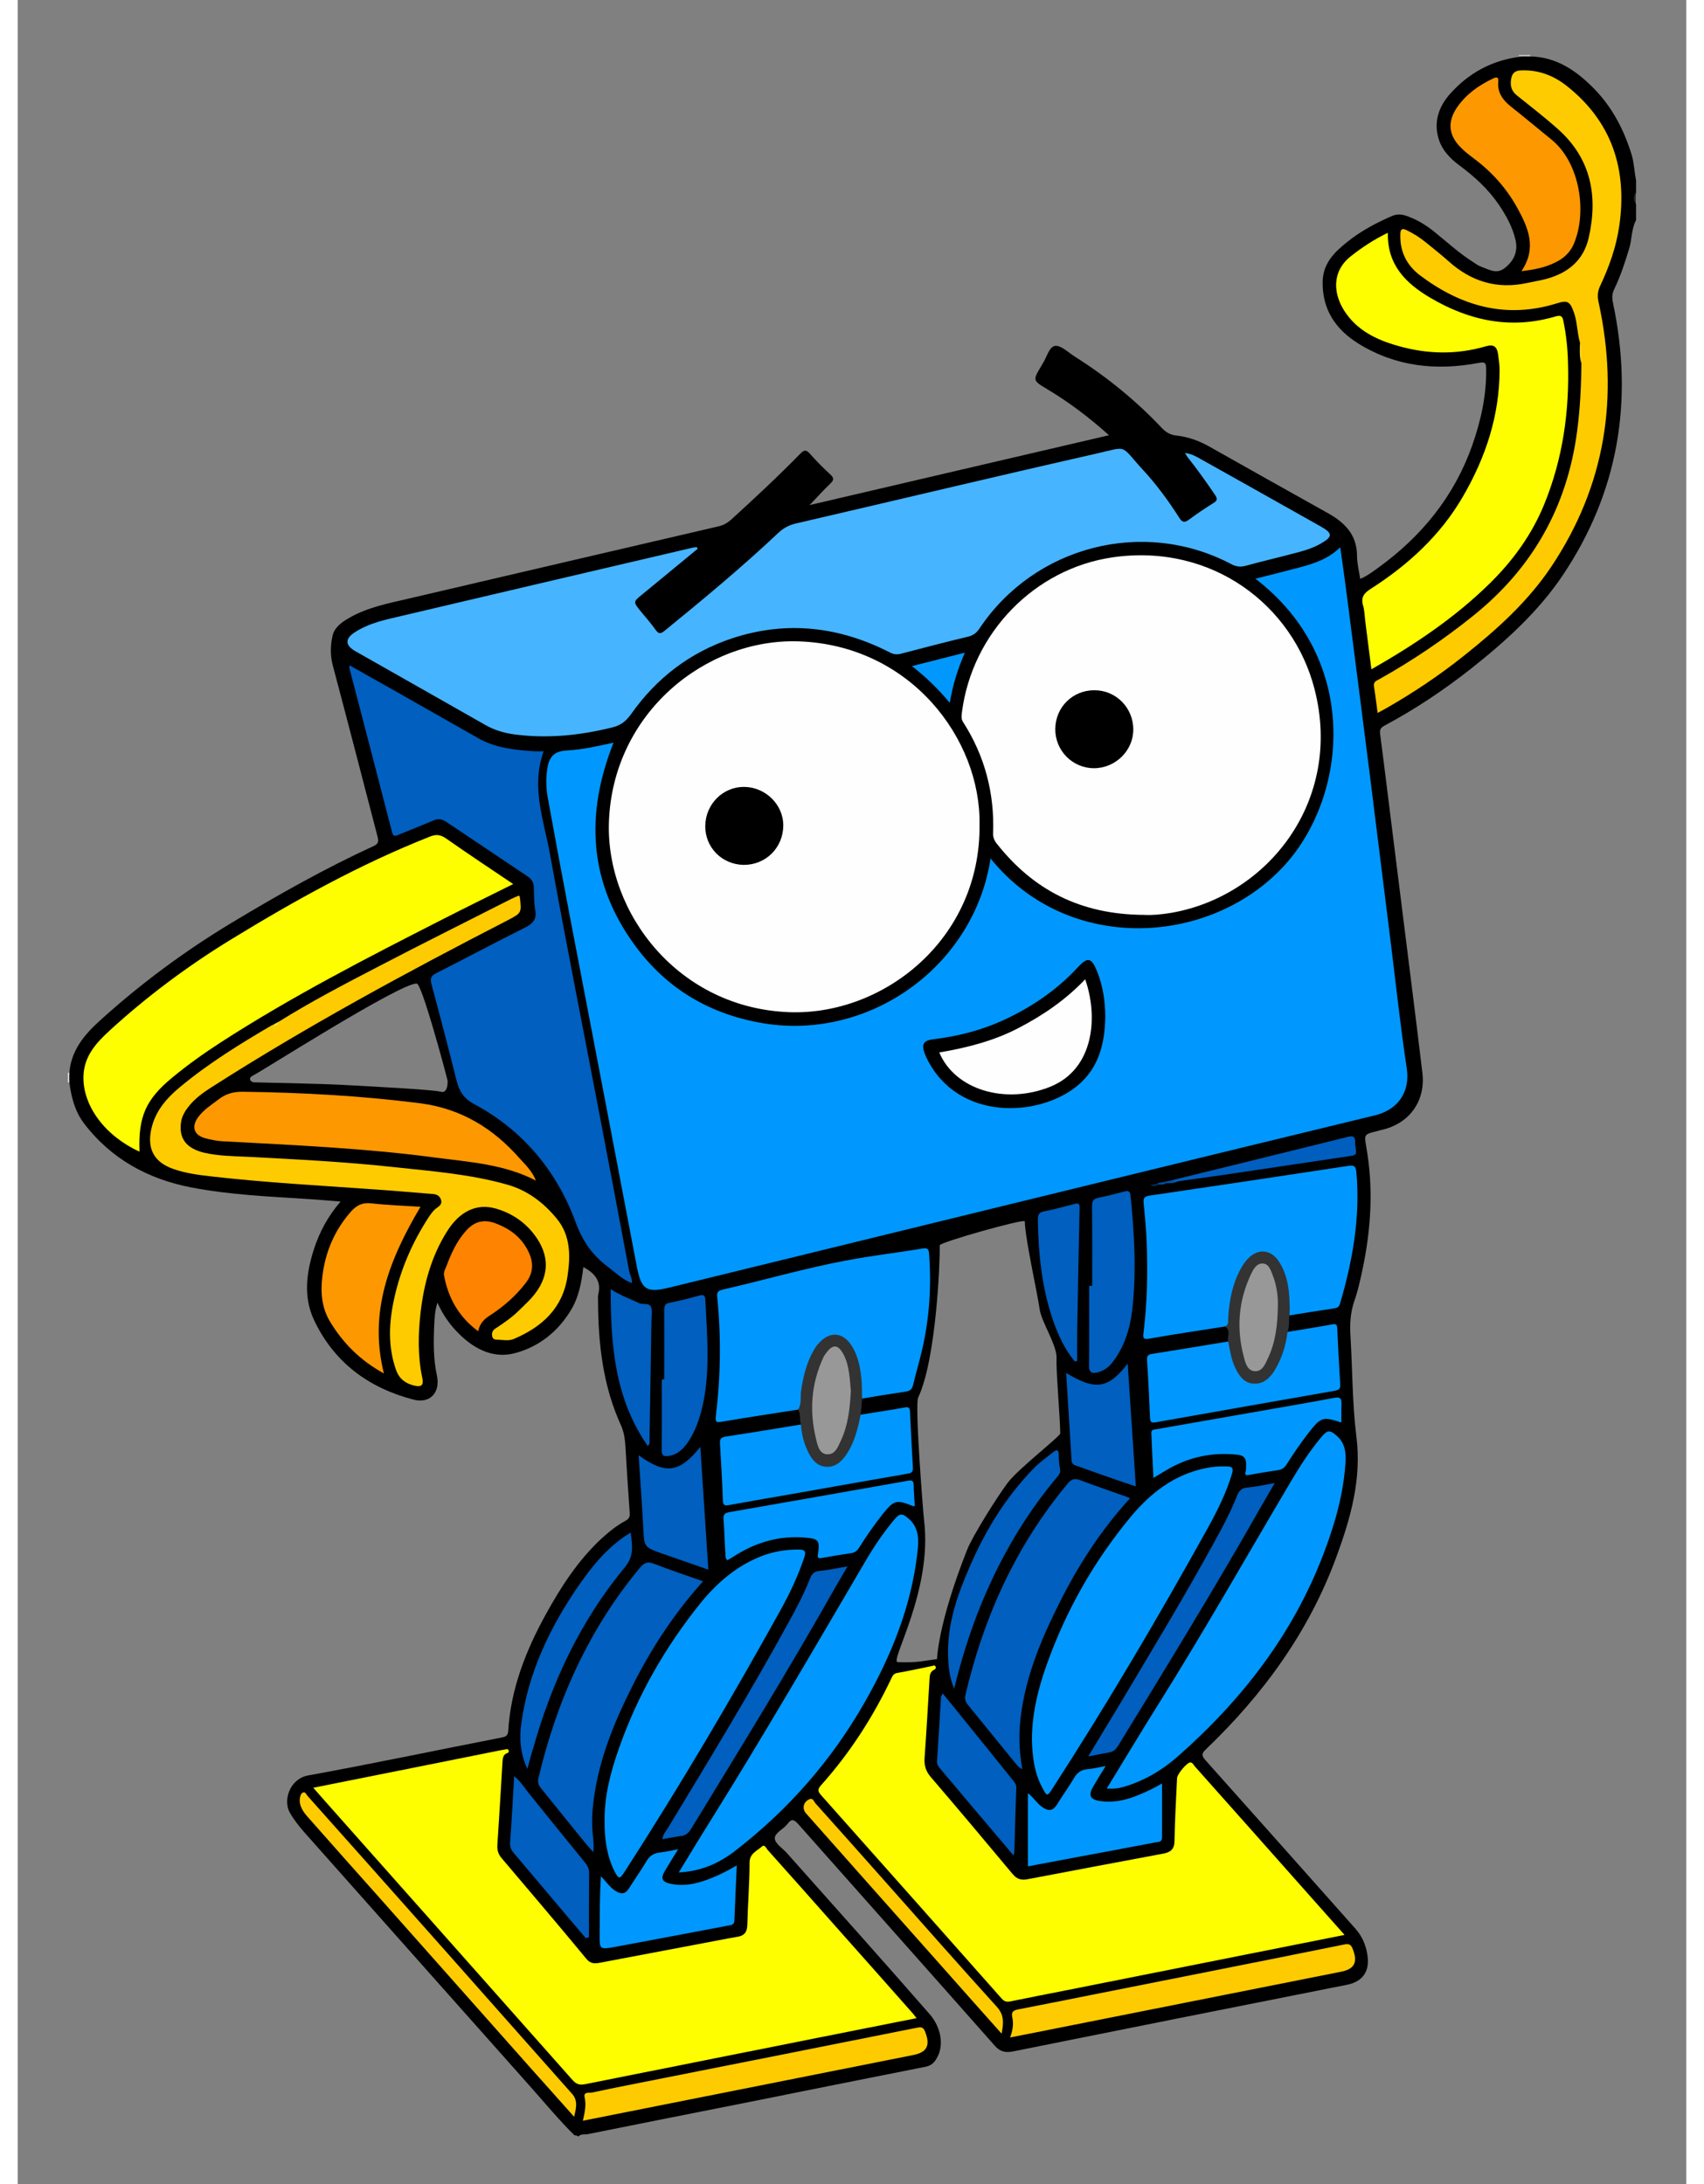 <?xml version="1.0" encoding="utf-8"?>
<!-- Generator: Adobe Illustrator 25.2.3, SVG Export Plug-In . SVG Version: 6.00 Build 0)  -->
<svg version="1.1" id="Layer_1" xmlns="http://www.w3.org/2000/svg" xmlns:xlink="http://www.w3.org/1999/xlink" x="0px" y="0px"
	 viewBox="0 0 1044 1367" 
	 width="143.871"
   height="184.456"
	 style="enable-background:new 0 0 1044 1367;" xml:space="preserve">
<rect x="0" y="0" width="1044" height="1367" fill="#808080" stroke="none"/>
<style type="text/css">
	.st0{fill:#282828;}
	.st1{fill:#CBCBCB;}
	.st2{fill:#EEEEEE;}
	.st3{fill:#0098FE;}
	.st4{fill:#FEFEFE;}
	.st5{fill:#46B4FE;}
	.st6{fill:#FEFE00;}
	.st7{fill:#005FBF;}
	.st8{fill:#FECB00;}
	.st9{fill:#FE9800;}
	.st10{fill:#FE8300;}
	.st11{fill:#333333;}
	.st12{fill:#005EBF;}
	.st13{fill:#0098FD;}
	.st14{fill:#FCD324;}
	.st15{fill:#0052A5;}
	.st16{fill:#002B56;}
	.st17{fill:#F6E222;}
	.st18{fill:#0051A3;}
	.st19{fill:#989898;}
</style>
<g>
	<path d="M1012.6,112.8c-1.1-5.3-1.2-10.8-2.8-16.1c-4.7-15.2-11.8-29-22.8-40.5c-11.2-11.6-24-20.7-41.1-20.9
		c-2.1,0.1-4.3-0.3-6.4,0.3c-17.4,2.3-31.9,10.3-43.4,23.3c-6.5,7.4-9.9,16.2-7.5,26.3c1.9,8.1,7.3,13.8,13.7,18.5
		c9.3,6.9,17.7,14.6,24.3,24.2c4.7,6.9,8.7,14.1,10.6,22.4c1.6,7.4-1.1,13-6.8,17.5c-5.1,4-9.8,0.9-14.5-0.8c-2-0.7-3.8-2-5.6-3.2
		c-8.6-5.5-16.1-12.4-24-18.8c-5-4-10.3-7.3-16.3-9.5c-3.3-1.3-6.5-1.9-10.1-0.3c-10,4.3-19.5,9.4-28,16.2
		c-8,6.4-15.2,13.4-15.4,24.9c-0.3,17.5,8.2,29.9,22.3,38.7c23.4,14.5,48.9,17.2,75.5,12.1c3.9-0.7,4.4,0.1,4.5,3.6
		c0.3,16.7-3.3,32.7-8.8,48.3c-11.3,31.8-31.6,56.7-58.7,76.3c-3.5,2.5-7.1,5.3-11.3,7c-0.8-5.1-2-9.8-2-14.6
		c-0.1-13.3-7.9-20.8-18.5-26.7c-24.7-13.8-49.3-27.6-73.9-41.5c-6.4-3.6-13.2-6.1-20.6-6.9c-3.7-0.4-6.4-1.9-9-4.6
		c-16.3-17.3-34.6-32.2-54.7-44.9c-4-2.5-8.6-7.2-12.3-6.6c-3.8,0.6-5.2,7.5-7.9,11.4c-0.2,0.3-0.3,0.6-0.5,0.9
		c-5.6,9.3-5.6,9.3,3.6,14.8c13.7,8.2,26.4,17.8,38.6,28.8c-62.5,14.6-124.5,29-187.3,43.7c4.8-5,8.6-9.3,12.8-13.3
		c2.2-2.1,2.8-3.4,0.2-5.8c-4.6-4.2-8.9-8.6-13-13.2c-2.3-2.6-3.6-2.1-5.8,0.1c-14,14.3-28.6,27.9-43.4,41.4c-2.2,1.9-4.5,3.3-7.3,4
		c-64.6,15-129.2,30.1-193.8,45.2c-12.9,3-26.1,5.5-37.8,12.2c-4.7,2.7-9.3,5.9-10.5,11.5c-1.3,6-1.4,12,0.2,18.2
		c9.5,35.7,18.7,71.4,28,107.1c0.6,2.5,1,4.4-2.2,5.9c-30.7,14.1-60.1,30.7-89,48.1c-29.7,17.9-57.5,38.5-83.2,61.9
		c-9.4,8.6-17.4,18.4-18.4,32.1c-0.5,2-0.5,4,0,6c1.2,9.1,3.4,18,9.1,25.5c17,22.4,40.2,35,67.3,40.2c24.4,4.7,49.2,5.7,74,7.3
		c6.2,0.4,12.4,1,19.3,1.5c-7.9,9.2-13.1,18.9-16.6,29.6c-4.8,14.8-6.8,30-0.1,44.4c12.5,26.6,34.2,42.7,62.4,50
		c10.3,2.6,16.8-4.4,14.6-15c-2.3-10.5-2.2-21.1-1.7-31.8c0.2-4.5,0.4-8.9,2-13.9c3.6,8,8.2,14.4,14,20c9.8,9.5,21.6,15.2,34.9,11.5
		c14.9-4.1,26.8-13.6,34.9-27.3c4.8-8.1,6.4-17.2,7.5-26.5c7,3.8,11.3,8.6,9.4,16.8c-0.4,1.4-0.2,3-0.2,4.5
		c0.1,26.9,3.1,53.2,14.4,77.9c1.8,4.1,2.4,8.3,2.7,12.6c0.8,14,1.7,27.9,2.7,41.9c0.2,2.5-0.3,3.8-2.6,5.1c-5.6,3-10.5,7-15.2,11.3
		c-14.6,13.6-25.2,30.1-34.7,47.3c-12.5,22.7-21.9,46.6-23.5,72.9c-0.2,2.8-1.3,3.6-3.8,4.1c-40.5,7.9-80.8,16.4-121.4,23.8
		c-11.5,2.1-15.9,15.6-11.4,23.4c2.6,4.5,5.8,8.5,9.2,12.4c47,52.9,94,105.9,141.1,158.8c9.1,10.2,17.9,20.9,27.7,30.6
		c0.7,0,1.3,0,2.5,0.8c1.6-1.9,3.9-1.1,5.9-1.5c32.6-6.6,65.3-13,97.9-19.5c37.8-7.6,75.7-15.2,113.5-22.7c2.9-0.6,4.7-1.9,6.3-4.3
		c5.7-8.4,3.4-20.3-3.8-28.6c-29.6-33.9-59.6-67.4-89.5-101c-2.7-2.9-7.3-5.9-7.4-9c-0.1-3.5,5.4-5.7,7.9-9c2.6-3.5,4.1-2.9,6.9,0.2
		c40.9,46.2,81.9,92.2,122.7,138.4c3.4,3.9,6.7,4.7,11.7,3.7c69.6-14,139.2-27.9,208.9-41.7c9.1-1.8,13.9-7.7,12.9-17.1
		c-0.7-6.7-3.1-12.8-7.7-18c-31.2-35.1-62.4-70.3-93.7-105.3c-2.6-2.9-2.7-4.3,0.2-7c35.8-34.3,64.4-73.5,81.6-120.4
		c8.9-24.2,15.9-48.7,12.5-75.4c-2.6-20.8-2.4-41.9-3.7-62.9c-0.5-7.6,0-14.8,2.5-22.1c2.2-6.1,3.5-12.5,4.9-18.8
		c5.5-25.7,7.1-51.4,2.5-77.4c-1.4-7.9-1.3-7.9,6.9-9.9c1.3-0.4,2.6-0.7,3.9-1c16.7-4.3,26.4-18.3,24.3-35.5
		c-2-16.9-4.1-33.7-6.2-50.6c-3.9-30.9-7.7-61.8-11.6-92.7c-2.9-22.8-5.6-45.6-8.6-68.4c-0.4-2.7,0-4.1,2.6-5.5
		c19.1-10.2,37.1-22.2,54.1-35.6c21.5-17,41.9-35.4,57.3-58.2c35.1-52.2,44.6-109.5,31.7-170.7c-0.7-3.1-0.7-5.7,0.7-8.6
		c3.9-8.1,6.7-16.6,9.3-25.2c1.9-6,1.4-12.5,4.4-18.1v-10c-0.8-2.3-0.8-4.7,0-7V112.8z M264.8,683.3c-4.9-1.4-47.5-3.5-55.8-4
		c-19-1.2-60.7-1.8-61.4-1.9c-2.6-0.5-3.2-3-0.5-4.2c4.6-2.1,92.7-58.4,102.6-57.6c3.1,0.2,17.2,52.4,19.2,60.5
		C269.1,676.8,269.2,684.6,264.8,683.3z M639.4,819.3c1.1,8.1,11,22.7,10.6,30.9c-0.4,7.8,2.3,38.3,2.3,46.9
		c0,1.9-26.3,22.1-33,31.1c-7.1,9.5-22,33.5-25.2,41.6c-18.5,46.7-18.9,68.6-18.9,68.6c-7.8,0.9-11.9,2.4-24.6,1.9
		c-5.3-0.2,21.9-44.5,16.5-88.7c-0.6-5.2-5.9-72.2-3.7-76.9c11.3-23.9,13.7-84.9,13.5-95.3c0-1.9,53.2-16.9,53.2-15
		C630.5,776.2,637.9,808.7,639.4,819.3z"/>
	<path class="st0" d="M1012.4,127.4c-1.7-2.3-1.5-4.7,0-7C1012.4,122.7,1012.4,125.1,1012.4,127.4z"/>
	<path class="st1" d="M946.4,34.4c0,0.3,0,0.6,0,0.8c-2.4,0-4.7,0-7.1,0c0-0.3,0-0.5,0-0.8C941.7,34.4,944.1,34.4,946.4,34.4z"/>
	<path class="st2" d="M32.2,671.4c0,2,0,4,0,6h-0.4h-0.4c0-2,0-4,0-6C31.7,671.4,32,671.4,32.2,671.4z"/>
	<path class="st3" d="M608.7,537.3c48.6,60.3,138.2,54.8,184.2,4c39.5-43.7,47.3-128.7-18.5-179.1c9.6-2.4,18.7-4.7,27.8-7.1
		c9-2.4,17.9-5.3,25.3-12.6c1.4,9.9,2.7,19.1,3.9,28.3c4.9,38.3,9.9,76.6,14.7,114.9c4.5,35.8,8.9,71.7,13.4,107.5
		c3.1,25.1,5.8,50.3,9.6,75.3c2.4,15.5-6.1,26.2-19.7,29.5c-147.2,35.7-294.3,71.8-441.5,107.8c-14.7,3.6-17.7,1.4-20.6-13.4
		c-13.8-72.6-27.7-145.1-41.6-217.6c-4.7-24.8-9.4-49.7-13.9-74.6c-1.2-6.4-1.5-12.9-0.4-19.4c1.2-7.5,4.6-10.7,12.2-11.1
		c9.7-0.5,19.1-2.7,29.2-4.9c-17.9,45-15.5,87.7,13.6,127.2c20,27.2,47.1,43,80.4,48.5C533.7,651.3,598.5,604.3,608.7,537.3z"/>
	<path class="st4" d="M601.8,516.1c0.8,71.7-60,119.4-118.8,117.4c-69.5-2.4-115-61.9-113.1-118.9c2.3-68.1,60.3-115.1,118.7-113.2
		C558.6,403.8,602.7,462.5,601.8,516.1z"/>
	<path class="st5" d="M425.4,343.5c-11.5,9.5-23.1,19-34.6,28.5c-5.8,4.7-5.8,4.7-1,10.6c3.2,3.9,6.5,7.6,9.4,11.7
		c1.8,2.5,3,2.5,5.4,0.6c24.3-19.8,48.4-39.8,71.2-61.3c3.3-3.1,6.8-5,11.2-6c62.2-14.4,124.3-29.3,186.6-43.4
		c21.8-4.9,15.6-6.3,30.3,9.7c8.6,9.3,16.1,19.5,22.9,30.2c1.9,3,3.3,3.1,6.1,1.1c4.9-3.7,10.1-7.1,15.3-10.4c2.5-1.5,2.5-2.7,1-5
		c-5.5-8.1-11.2-16.1-17.3-23.8c-0.5-0.6-0.8-1.3-1.5-2.5c3.9,0.5,6.8,2.1,9.6,3.7c25.1,14.1,50.2,28.1,75.3,42.3
		c7.6,4.3,7.6,6.4-0.1,10.8c-5.4,3.1-11.4,4.7-17.3,6.2c-9.8,2.6-19.7,4.9-29.5,7.6c-3.5,1-6.3,0.5-9.4-1.2
		c-54.8-28.7-122.7-11.2-157.2,40.4c-1.8,2.7-3.8,4.3-6.9,5.1c-14.1,3.4-28.1,7-42.1,10.7c-2.6,0.7-4.8,0.5-7.2-0.8
		c-31.7-16.2-64.6-20-98.6-8.8c-26.2,8.7-47.3,24.8-63.2,47.4c-3.1,4.3-6.3,7-11.5,8.3c-20.4,5.1-40.9,7.2-61.9,4.4
		c-6.3-0.9-12.3-2.7-17.9-5.9c-27-15.4-54.1-30.7-81.2-46.1c-6.5-3.7-6.7-7.8-0.4-11.9c7.1-4.6,15.1-6.9,23.2-8.8
		c62.8-14.8,125.6-29.5,188.5-44.2c0.8-0.2,1.6-0.1,2.4-0.2C425.1,342.8,425.1,343.1,425.4,343.5z"/>
	<path class="st4" d="M705.1,572.6c-40-0.1-69.7-15.6-92.6-44.7c-1.5-1.9-2.3-3.9-2.2-6.4c0.9-25.1-5.2-48.4-18.8-69.6
		c-1.4-2.1-0.9-4.2-0.7-6.2c6.4-49.5,45.3-89.8,94.4-96.9c62.4-8.9,112.8,30.3,126.2,82.4c18,69.8-29,129.5-89.5,140.1
		C715.5,572.4,709,572.9,705.1,572.6z"/>
	<path class="st6" d="M184.9,1118.9c39.6-7.9,78.2-15.6,116.9-23.4c1.1-0.2,2.3-0.4,3.4-0.6c0.8-0.2,1.7-0.4,2,0.8
		c0.2,0.8-0.2,1.3-0.9,1.5c-2.8,1-2.8,3.3-3,5.7c-1,17.3-2.1,34.6-3.2,51.9c-0.2,3.2,0.6,5.8,2.7,8.2c17.8,21,35.6,41.9,53.1,63.1
		c2.6,3.1,5.3,2.9,8.5,2.3c25.3-4.8,50.7-9.6,76-14.4c3.3-0.6,6.5-1.3,9.8-1.8c4.3-0.6,6.2-2.9,6.3-7.4c0.3-13,1.4-26,1.4-39
		c0-5.8,4.6-7.3,7.7-10.1c1.8-1.6,2.8,1.2,3.7,2.2c13.9,15.5,27.7,31.1,41.5,46.7c16.5,18.6,33,37.1,49.4,55.7
		c0.6,0.7,1.2,1.5,2.2,2.8c-15,3-29.4,5.8-43.8,8.7c-54.5,10.9-109,21.7-163.4,32.6c-3.5,0.7-5.6,0.2-8.1-2.6
		c-51.6-58.3-103.3-116.4-154.9-174.6C190,1124.7,187.7,1122.1,184.9,1118.9z"/>
	<path class="st6" d="M830.2,1211c-58.3,11.6-115.6,23-172.8,34.4c-12.1,2.4-24.2,4.7-36.2,7.2c-2.5,0.5-3.9,0.1-5.6-1.8
		c-37.5-42.4-75.1-84.7-112.8-127.1c-1.8-2.1-2.8-3.4-0.4-6.1c18.1-20.2,32.7-42.8,44.3-67.3c0.7-1.5,1.4-2.8,3.4-3.2
		c7.4-1.3,14.7-2.9,22-4.4c0.8-0.2,1.7-0.7,2.2,0.4c0.4,0.9-0.1,1.6-1,2c-2.5,1.2-2.7,3.6-2.8,5.9c-1,16.5-1.9,32.9-3.1,49.4
		c-0.3,4.6,0.8,8.2,3.9,11.8c17.2,20.1,34.3,40.4,51.2,60.7c2.6,3.1,5.2,4,9.1,3.3c28.4-5.4,56.9-10.8,85.3-16.1
		c4.6-0.9,6.8-2.8,6.9-7.9c0.2-13.2,1-26.3,1.6-39.4c0.1-2.4,6-9.5,8.1-9.7c1.6-0.2,2.1,1.4,2.9,2.3c24.4,27.4,48.7,54.8,73,82.2
		C816.2,1195.2,822.9,1202.8,830.2,1211z"/>
	<path class="st7" d="M207.6,416.4c9.3,5.3,18.4,10.4,27.5,15.5c17.7,10,35.3,20.1,53,30.1c10.9,6.2,23,7.4,35.2,8.2
		c1.8,0.1,3.6,0,5.8,0c-8.2,22.4,0.2,43.5,4,64.8c10,55.1,20.9,110.1,31.4,165.1c6.1,31.8,12.1,63.7,18.1,95.6
		c0.5,2.4,2,4.6,1.6,7.3c-5.9-2.1-10.1-6.5-14.9-10.1c-9.6-7.2-15.7-15.7-20.1-27.6c-11.8-32.2-32.9-57.8-63.5-74.2
		c-7-3.8-9.5-8.3-11.2-15.1c-5-20-10.2-39.9-15.6-59.9c-0.9-3.4-0.6-5.2,2.9-7c18.6-9.4,36.9-19.2,55.5-28.5c5-2.5,7.6-5.2,6.5-11.1
		c-0.9-4.7-0.7-9.6-0.9-14.4c-0.1-2.9-1.5-5-3.9-6.6c-17-11.4-34-22.8-51-34.2c-2.6-1.7-5-2.1-7.9-0.8c-7.2,3.1-14.5,5.9-21.7,8.9
		c-2,0.8-3.4,1.6-4.2-1.6c-8.8-34.1-17.7-68.2-26.6-102.3C207.4,418,207.5,417.5,207.6,416.4z"/>
	<path class="st6" d="M310,553.3c-15.3,7.6-29.9,14.8-44.4,22.2c-47.1,24-94.2,48.2-138.6,76.9c-10.5,6.8-20.6,14-30.3,22
		c-16.6,13.7-21.4,24.6-20.5,46.4c-21.3-9.7-35.5-28.4-35.1-47c0.3-12.9,8.1-21.2,16.6-29c23.3-21.3,48.5-40.1,75.4-56.6
		c40-24.5,81-47.3,124.8-64.6c3.8-1.5,6.5-1.3,10,1.1C281.6,534.3,295.4,543.5,310,553.3z"/>
	<path class="st6" d="M857.3,145.7c-0.5,20.1,11.3,31.7,26.6,40.7c24.6,14.5,50.6,19.9,78.5,11.6c3.7-1.1,4.3,0.6,4.8,3.3
		c1.7,8.3,2.6,16.8,2.8,25.3c1,30.6-3.2,60.4-14.8,88.9c-7.8,19.1-19.6,35.4-34.3,49.8c-21.8,21.4-46.9,38.2-73.9,53.6
		c-1.3-10-2.5-19.5-3.7-29c-0.5-3.6-0.5-7.4-1.5-10.9c-1.5-5.1,0.5-7.7,4.7-10.4c23.4-15,43.6-33.4,57.7-57.7
		c14.3-24.6,23-50.8,23-79.5c0-3.1-0.5-6.3-0.9-9.4c-0.7-5.2-2.8-6.7-7.9-5.2c-18.3,5.3-36.5,4.9-54.7-0.3
		c-13.5-3.8-25.9-9.7-33.8-22.2c-6.3-9.9-8.3-24,4.2-33.9C841.3,154.7,848.8,149.8,857.3,145.7z"/>
	<path class="st8" d="M163.4,639.4c20.2-12.6,41.3-23.6,62.3-34.5c27.6-14.4,55.4-28.2,83.1-42.3c1.6-0.8,3.3-1.4,4.8-2.1
		c0.3,0.5,0.5,0.6,0.5,0.7c1.3,10.3,1.2,10.2-8,15c-62.9,32.4-125,66-184.6,104.1c-5.5,3.5-10.8,7.3-14.8,12.5
		c-2.2,2.8-3.9,5.8-4.5,9.3c-1.6,10.5,3.3,16.7,14.6,19.4c8.8,2,17.9,2.1,26.8,2.5c30.4,1.6,60.9,3.1,91.2,6.4
		c24,2.6,48.1,4.4,71.4,11c12.8,3.6,23,11.4,31.2,21.5c8.5,10.4,8.5,23.1,6.6,35.7c-2.9,20.1-15.9,31.9-33.6,39.4
		c-3,1.3-6.3,0.7-9.4,0.5c-1.6-0.1-3.6,0.2-4.1-2c-0.5-2.1,0.1-3.9,2.1-5.1c5-3.3,10-6.7,14.3-10.9c2.7-2.7,5.6-5.3,8.1-8.1
		c11.5-12.8,12-26.7,1.4-40.2c-6.1-7.8-14.2-13.1-23.7-15.8c-12-3.4-22.6,1.7-30.5,14.3c-9.7,15.4-14.4,32.5-16.5,50.3
		c-1.6,13.8-1.9,27.6,1,41.3c1,4.6-0.4,6-5,4.9c-5.3-1.2-9.3-4.1-11.3-9.5c-5.3-14.8-4.6-29.8-1.3-44.8c4-18.4,11.4-35.4,21.7-51.2
		c1.5-2.2,3-4.4,5.3-5.9c1.8-1.2,3.1-2.7,2.3-5c-0.8-2.3-2.5-3.3-4.9-3.5c-11.8-0.9-23.6-2-35.4-2.8c-34.7-2.5-69.5-4.3-104.1-8.3
		c-7.9-0.9-15.8-2-23.4-4.7c-11.6-4.2-16.1-12.3-13.5-24.6c2.4-11.4,9.6-19.6,18.2-26.7c17.8-14.8,37.5-26.9,57.4-38.6
		C161.2,641.7,162.6,641,163.4,639.4z"/>
	<path class="st8" d="M977.5,214.4c-1.8-6.1-1.6-12.5-3.7-18.6c-2.5-7.1-3.9-8.1-10.9-5.9c-31.7,9.8-59.7,1.8-85.4-17.5
		c-8.5-6.4-12.8-15.1-12.4-26c0.1-3.1,1.2-3.7,4-2.3c4.4,2.1,8.4,4.7,12.2,7.8c4.8,3.9,9.6,7.7,14.2,11.8c14,12.5,30,17.4,48.5,13.5
		c4.2-0.9,8.5-1.6,12.7-2.7c13.6-3.8,23.1-11.7,26.3-25.8c5.9-26.2,1.4-49.6-19.5-68.1c-8.2-7.3-16.9-14-25.5-20.9
		c-3.6-2.9-4.3-6.4-3.5-10.6c0.6-3.1,2.1-4.8,5.7-5c10.9-0.6,20.5,3,28.8,9.5c28.6,22.5,38.2,52.5,33.1,87.8
		c-1.9,13.1-6.3,25.5-11.9,37.4c-1.7,3.5-1.9,6.8-1,10.6c12.9,59.1,4.2,114.6-29.6,165.2c-14.6,21.9-34.2,39.5-54.7,55.8
		c-15.5,12.4-32,23.4-49.2,33.2c-1.4,0.8-2.9,1.5-4.8,2.6c-0.8-5.8-1.4-11.2-2.3-16.6c-0.5-3,1.7-3.6,3.5-4.6
		c20.7-11.6,40.2-24.8,58.7-39.7c37.1-29.8,58.7-68.2,64.9-115.3c1.9-14.2,2.6-28.5,2.7-42.8C977.4,222.9,978.6,218.6,977.5,214.4z"
		/>
	<path class="st3" d="M755.4,830.2c-15.8,2.5-31.6,4.8-47.3,7.6c-3.9,0.7-4.1-0.4-3.7-3.6c2.3-18.7,2.7-37.5,2-56.3
		c-0.3-8.3-1.1-16.6-1.9-24.9c-0.3-3,0.3-4.2,3.7-4.7c41.5-6.1,82.9-12.3,124.3-18.6c3.4-0.5,4.7-0.2,5.1,3.9
		c2.5,28.2-2.3,55.3-10.2,82.2c-0.6,2.2-1.8,2.8-3.8,3.1c-9.4,1.4-18.7,2.9-28.1,4.4c-2.3-2.3-1.5-5.3-1.4-8
		c0.1-7.4-1.3-14.5-4.2-21.4c-2-4.6-4.9-8.5-10.4-8.8c-5.4-0.3-9.1,3-11.7,7.2c-5.9,9.7-8.3,20.6-9,31.8
		C758.6,826.6,759.1,829.6,755.4,830.2z"/>
	<path class="st3" d="M488.4,882.2c-15.9,2.5-31.9,4.9-47.8,7.6c-3.4,0.6-4.2,0.4-3.8-3.4c3-24.7,3.4-49.5,0.9-74.3
		c-0.3-2.7-0.1-4.1,3.1-4.9c25.7-5.9,51.1-13.3,77.1-18.2c16-3.1,32.2-4.9,48.3-7.6c4.1-0.7,3.9,1.7,4.1,4.3
		c1.4,19.7,0.1,39.3-4.3,58.5c-1.7,7.6-4,15.1-5.8,22.7c-0.6,2.7-2.1,3.7-4.7,4.1c-9,1.3-18.1,2.8-27.1,4.3
		c-1.9-1.9-1.3-4.3-1.4-6.6c-0.1-7-1.4-13.8-3.7-20.5c-1.1-3.2-2.7-6-5.1-8.4c-3.8-3.8-8.8-4.1-13-0.7c-3.5,2.9-6.2,6.4-8,10.6
		c-3.8,8.8-5.4,18.1-6.5,27.5C490.6,879.1,490.8,881.3,488.4,882.2z"/>
	<path class="st3" d="M634.6,1088.8c0-16.5,3.9-32,9.3-47.1c12-33.7,29.4-64.4,52.2-92c12.3-14.9,27.1-26.6,46.6-30.7
		c4.5-1,9.2-1.4,13.9-1.2c3.1,0.1,4.3,0.8,3.2,4.5c-3.5,11.7-8.9,22.6-14.7,33.2c-30.8,55.6-63.1,110.4-97.6,163.8
		c-3.3,5.1-3.5,5.2-6.4-0.4C636,1109.4,634.8,1099,634.6,1088.8z"/>
	<path class="st3" d="M367.2,1139.8c-0.2-16.1,3.9-31.3,9.2-46.2c11.6-32.9,28.8-62.8,50.6-90c10.5-13,22.9-23.7,38.7-29.8
		c7.4-2.8,15-4,22.9-4c3.7,0,4.9,1,3.5,5c-3.8,11.4-8.9,22.2-14.7,32.7c-30.8,55.6-63.1,110.3-97.5,163.7c-3.3,5.1-3.8,5.2-6.7-0.4
		C368.5,1161.1,367.1,1150.6,367.2,1139.8z"/>
	<path class="st3" d="M413.6,1171.9c6.8-11.1,12.9-21.3,19.3-31.5c33.6-53.8,65.4-108.6,97.5-163.3c5.2-8.9,11-17.5,17.6-25.5
		c3.8-4.6,5.2-4.9,9.7-0.9c6.5,5.9,6.1,13.6,5.2,21.3c-3.9,33.7-16.4,64.4-33,93.5c-20.7,36.3-47.8,67.2-80.9,92.8
		C439.1,1166,427.8,1171.2,413.6,1171.9z"/>
	<path class="st3" d="M681.4,1119.4c11-18,21.4-35.4,32.2-52.6c28.7-45.8,55.4-92.9,82.9-139.4c5.8-9.8,11.9-19.3,19.2-28
		c3.8-4.5,5.3-4.6,9.7-0.7c5,4.4,5.8,10.3,5.4,16.4c-1.2,19.8-6.6,38.6-13.6,57c-19.1,50.4-51,91.6-91,126.9
		c-9.9,8.8-21.2,15.5-34,19.3C688.8,1119.3,685.5,1119.7,681.4,1119.4z"/>
	<path class="st7" d="M628.6,1107.3c-2.8-1.4-3.9-3.3-5.3-4.9c-9.6-11.7-19.1-23.6-28.7-35.3c-1.6-1.9-2.2-3.6-1.6-6.3
		c11.4-48.8,31.6-93.4,63.9-132.2c2.5-3,4.4-3.5,7.9-2.2c9.8,3.7,19.7,7.1,29.6,10.6c0.5,0.2,0.9,0.4,1.5,0.8
		c-18,19.7-32.4,41.9-44.2,65.6c-12.2,24.3-22.5,49.3-24.7,76.9C626.4,1089.1,626.9,1097.9,628.6,1107.3z"/>
	<path class="st7" d="M360.1,1159.2c-2.3-2.6-3.9-4.4-5.4-6.2c-9.1-11.3-18.2-22.6-27.3-33.8c-1.6-2-2.2-3.8-1.6-6.3
		c11.5-48.6,31.4-93.1,63.6-131.8c2.7-3.2,4.8-3.9,8.7-2.4c10,3.9,20.2,7.3,30.7,11c-18.1,20.1-32.5,42.2-44.4,65.9
		s-21.8,48.2-24.5,74.9c-0.7,6.8-0.7,13.6,0.2,20.4C360.2,1153.3,360.6,1155.6,360.1,1159.2z"/>
	<path class="st9" d="M324.2,738.9c-19.8-10.3-41.6-11.6-62.9-14.4c-44.1-5.9-88.6-7.8-133-10.2c-3.8-0.2-7.6-1-11.3-2
		c-6.8-2-8.4-7.1-4.2-13c3.5-4.8,8.5-7.9,13.1-11.4c4.6-3.5,9.4-4.7,15.2-4.6c37,0.5,73.9,2.5,110.6,7.2
		c25.7,3.3,45.9,15.7,62.6,34.8C318.1,729.4,322.1,733.4,324.2,738.9z"/>
	<path class="st9" d="M940.9,169.7c9.7-14.4,4.3-27-2.4-39.2c-6.7-12.3-15.8-22.6-27-31c-2.9-2.2-5.9-4.4-8.4-7
		c-8-7.9-8.7-16.4-2.3-25.6c5.7-8.1,13.5-13.6,22.4-17.8c2.3-1.1,3.4-0.9,3.2,2c-0.7,6.9,2.9,11.6,8,15.7
		c8.5,6.7,16.8,13.7,25.2,20.5c18.2,14.7,22.5,46.2,13.9,65.7c-1.8,4.1-4.7,7.2-8.4,9.6C957.9,167,950,168.7,940.9,169.7z"/>
	<path class="st3" d="M527.4,885.4c9.2-1.5,18.4-2.8,27.6-4.5c2.5-0.5,3.2,0.2,3.3,2.6c0.5,11.6,1.1,23.3,1.8,34.9
		c0.2,2.5-0.6,3.5-3.1,3.9c-22.8,3.9-45.6,8-68.3,12c-14.4,2.5-28.8,5-43.2,7.6c-2.7,0.5-4.2,0.7-4.3-3c-0.4-11.8-1.1-23.6-1.8-35.4
		c-0.2-3,0.7-3.9,3.7-4.4c15.8-2.4,31.5-5,47.3-7.6c2,1.9,1.5,4.6,2.2,7c1.6,5.3,2.8,10.6,7.1,14.6c4.9,4.6,9.4,4.8,14.5,0.1
		c5.2-4.8,7.7-11.1,9.7-17.7C524.8,892.2,524.7,888.3,527.4,885.4z"/>
	<path class="st3" d="M794.5,833.6c9.3-1.5,18.7-3,28-4.7c2.2-0.4,2.9-0.1,3.1,2.2c0.5,11.8,1.2,23.6,1.9,35.4
		c0.2,2.6-0.8,3.4-3.2,3.9c-37.5,6.5-74.9,13.2-112.4,19.8c-2.3,0.4-3.3,0-3.4-2.6c-0.5-12.1-1.1-24.3-1.9-36.4
		c-0.2-2.9,1-3.5,3.6-3.9c15.8-2.5,31.5-5.1,47.2-7.7c1.9,1.5,2,3.7,2.4,5.8c1,4.9,2.3,9.7,5.4,13.8c5.2,7.2,12.8,7.2,18.3,0.2
		c4.8-6,7-13.1,9-20.4C792.9,837.1,792.8,835,794.5,833.6z"/>
	<path class="st8" d="M353.6,1327.3c1.2-5.2,2.2-9.8,1.1-14.7c-0.8-3.6,2.9-2.6,4.5-2.9c14.8-3.2,29.6-6,44.5-9
		c53-10.5,106-21,158.9-31.6c2.8-0.6,4.1-0.3,5.2,2.6c3.3,8.5,1.2,12.8-7.6,14.5C491.6,1299.9,423,1313.5,353.6,1327.3z"/>
	<path class="st8" d="M620.9,1275.2c1.7-4.4,2.3-8.6,1.4-12.6c-0.8-3.6,0.8-4.4,3.8-5c15.2-2.9,30.3-6,45.5-9
		c52.8-10.5,105.6-20.9,158.4-31.6c3.3-0.7,4.4,0.3,5.4,3c3.1,8.1,1.1,12.3-7.2,14c-64.4,12.8-128.7,25.6-193.1,38.4
		C630.5,1273.3,626,1274.2,620.9,1275.2z"/>
	<path class="st9" d="M229.1,859.6c-14.6-8-25.6-18.9-33.8-32.6c-5.2-8.7-5.9-18.4-4.7-28.1c1.8-15.2,7.6-28.9,17.8-40.5
		c3.3-3.8,7-5.9,12.6-5.3c10.2,1.2,20.5,1.5,31,2.2C232.8,787.7,219.4,820.8,229.1,859.6z"/>
	<path class="st3" d="M680.7,1105.3c-2.9,4.7-5.4,8.8-7.8,12.9c-3.1,5.3-2,8,4.1,9c7.9,1.2,15.5-0.3,22.9-3.2
		c5.8-2.3,11.5-5,16.1-7.8c0,11.3,0,22.5,0,33.8c0,3.1-2.5,2.8-4.2,3.1c-16.5,3.2-33,6.2-49.5,9.3c-10.1,1.9-20.2,3.8-30.2,5.7
		c0-15.4,0-30.6,0-45.8c3.7,2.9,5.8,6.7,9.4,9c3.7,2.4,6.3,2,8.7-1.8c3.5-5.7,7.4-11,10.8-16.8c2-3.4,4.5-5,8.2-5.4
		C672.9,1107,676.4,1106.1,680.7,1105.3z"/>
	<path class="st3" d="M413.2,1157.4c-3.1,5.1-5.9,9.5-8.5,13.9c-2.4,4.3-1.5,6.5,3.3,7.6c6.1,1.4,12.3,0.9,18.3-0.8
		c8.1-2.3,15.8-6,23.6-10.6c-0.5,12-1.1,23.2-1.5,34.5c-0.1,3.1-2.3,2.8-4.1,3.2c-23.5,4.5-47,8.9-70.6,13.3
		c-9.7,1.8-9.7,1.7-9.6-8.4c0.1-11.9,0-23.8,0.8-35.8c3.3,3.4,5.6,7,9.3,9.3c3.5,2.2,6.1,1.8,8.3-1.8c3.5-5.6,7.4-11,10.8-16.8
		c2-3.5,4.7-5.2,8.7-5.6C405.6,1159,408.9,1158.2,413.2,1157.4z"/>
	<path class="st3" d="M561.3,942.6c-0.6,0-0.9,0.1-1.2,0c-10.2-4.2-11.9-3.7-18.8,4.9c-5.4,6.8-10.3,13.9-14.9,21.2
		c-1.3,2.1-2.8,3.1-5.1,3.4c-6.1,0.9-12.2,1.9-18.2,3c-2.4,0.4-2.8-0.1-2.4-2.5c1.3-8.7,0.3-9.6-8.5-10.3
		c-15.3-1.2-29.3,2.7-42.2,10.6c-2,1.2-4,2.4-5.9,3.6c-1.6-1.2-1.2-2.8-1.3-4.2c-0.5-7.1-0.6-14.3-1.2-21.4c-0.2-3,0.8-4,3.7-4.5
		c37.2-6.5,74.3-13,111.4-19.6c2.7-0.5,3.9-0.3,3.9,2.9C560.6,933.9,561.1,938.3,561.3,942.6z"/>
	<path class="st3" d="M828.2,890.3c-11.8-3.8-12.7-3.5-20.7,6.7c-4.8,6.2-9.2,12.6-13.4,19.3c-1.3,2.1-2.8,3.4-5.4,3.8
		c-6.1,0.9-12.2,1.9-18.2,3c-2,0.4-2.8,0.2-2.2-2.1c0.4-1.6,0.3-3.3,0.3-5c0-3.4-1.7-5.1-5.1-5.5c-16.1-1.8-31.1,1.4-44.9,9.7
		c-2.4,1.4-4.8,2.9-8,4.8c-0.5-9.8-0.9-19-1.3-28.2c-0.1-2.1,1.7-2.1,3.2-2.3c24.7-4.3,49.5-8.7,74.2-13c12.3-2.2,24.6-4.2,36.8-6.6
		c3.6-0.7,4.9,0,4.8,3.7C828.1,882.3,828.2,886.1,828.2,890.3z"/>
	<path class="st7" d="M672.3,804.8c0-16.6,0.1-33.3-0.1-49.9c0-2.9,0.6-4.5,3.8-5.2c5.5-1.1,11-2.5,16.5-4c2.7-0.8,3.6,0.3,3.8,2.8
		c2.4,23.9,3.8,47.8,1,71.7c-1.4,11.7-5,23.1-12.5,32.7c-2.3,3-5.3,5-9,6c-3.5,0.9-5.6,0.3-5.5-4.2c0.2-16.6,0.1-33.3,0.1-49.9
		C671,804.8,671.7,804.8,672.3,804.8z"/>
	<path class="st7" d="M669.8,1099.3c6.7-11.1,12.9-21.3,19.1-31.6c20.6-34.6,41.5-69,60.8-104.4c4.8-8.8,9.5-17.6,13.1-26.9
		c1.3-3.2,2.8-5.1,6.7-5.4c5.4-0.5,10.8-1.7,17-2.8c-3.2,5.5-6,10.3-8.8,15.2c-28.6,50.4-58.9,99.8-89.1,149.1
		c-1.5,2.5-3.2,4-6.1,4.4C678.7,1097.5,674.8,1098.4,669.8,1099.3z"/>
	<path class="st7" d="M403.4,1151.1c0.2-3.1,2.1-4.9,3.4-7c25.9-42.7,51.8-85.4,75.8-129.2c4.8-8.8,9.5-17.6,13.1-26.9
		c1.1-2.9,2.6-4.5,6-4.8c5.6-0.5,11.1-1.8,17.5-2.8c-2.8,4.8-5.2,8.8-7.6,13c-28.9,51.2-59.7,101.2-90.3,151.3
		c-1.5,2.4-3.2,4-6.1,4.4C411.2,1149.6,407.4,1150.4,403.4,1151.1z"/>
	<path class="st10" d="M288.1,833.2c-12.2-9-18.8-20.9-21.4-35.1c-0.3-1.9,0.9-4.1,1.7-6.1c2.9-7.8,6.4-15.3,12-21.6
		c5.2-5.9,11.1-7.5,18.4-4.8c9.2,3.4,16.6,8.9,20.9,18.1c3.2,6.8,2.9,13.1-1.8,19.2c-6.1,8-13.6,14.6-22,20.1
		C292.1,825.3,289.1,828.1,288.1,833.2z"/>
	<path class="st7" d="M404.5,863.3c0-14.5,0.1-28.9,0-43.4c0-2.8,0.7-4.1,3.7-4.6c6.2-1.2,12.3-2.8,18.4-4.5c2.4-0.7,3.5,0,3.6,2.4
		c1.1,22.6,3.3,45.2-1.9,67.6c-1.8,7.6-4.4,15-8.8,21.6c-3,4.4-6.6,8-12.1,8.8c-2.5,0.4-4.5,0.3-4.5-3.4c0.2-14.8,0.1-29.6,0.1-44.4
		C403.4,863.3,403.9,863.3,404.5,863.3z"/>
	<path class="st7" d="M388.5,910.8c16.9,12.2,25.4,11.1,38.6-5.2c1.7,25.9,3.3,51,5,76.8c-10-3.5-19.5-6.8-29-10.1
		c-11.3-4-11.1-4.1-11.7-16.1C390.6,941.3,389.5,926.3,388.5,910.8z"/>
	<path class="st7" d="M656,859.3c18.4,11.1,26.1,10,38.5-5.8c1.7,26,3.4,51,5.1,76.8c-4.5-1.5-8.5-2.8-12.5-4.2
		c-8-2.8-16-5.6-24-8.5c-1.7-0.6-3.5-0.9-3.7-3.4C658.3,896.2,657.2,878.1,656,859.3z"/>
	<path class="st7" d="M578.8,1059.9c10,12.3,19.5,24.1,29,35.8c4.9,6.1,9.8,12.2,14.7,18.3c1.1,1.4,2.4,2.7,2.3,4.8
		c-0.5,13.3-0.8,26.6-1.2,39.9c0,0.6-0.2,1.2-0.5,2.6c-9.3-11-18.2-21.5-27.1-32c-6.2-7.4-12.4-14.8-18.7-22.2
		c-1.2-1.4-2.2-2.7-2.1-4.8c0.9-13.5,1.7-26.9,2.5-40.4C577.9,1061.5,578.2,1061.1,578.8,1059.9z"/>
	<path class="st7" d="M355.4,1213c-6.3-7.4-12.6-14.8-18.9-22.3c-8.7-10.3-17.3-20.6-26.1-30.9c-1.9-2.2-2.6-4.2-2.3-7.2
		c1-13.4,1.7-26.9,2.5-40.9c3.7,2.8,5.8,6.4,8.3,9.5c12,14.9,24,29.8,36.1,44.6c1.8,2.2,2.6,4.3,2.5,7.2
		c-0.1,13.1-0.1,26.3-0.1,39.4C356.6,1212.7,356.1,1212.9,355.4,1213z"/>
	<path class="st8" d="M348.1,1324.8c-10.1-11.3-19.5-21.8-28.9-32.4c-30.7-34.6-61.5-69.3-92.2-103.9
		c-15.3-17.2-30.6-34.3-45.8-51.6c-2.7-3.1-5.2-6.7-4.7-11.2c0.2-1.5,0.6-3.3,2-3.8c1.5-0.6,2.1,1.3,2.9,2.2
		c14.1,15.8,28.1,31.6,42.2,47.4c30.9,34.7,61.7,69.5,92.5,104.3c10.2,11.5,20.3,22.9,30.5,34.4
		C350.5,1314.3,349.6,1319,348.1,1324.8z"/>
	<path class="st7" d="M318.9,1107.1c-4.4-9.3-5.2-19-3.8-28.7c4.4-31.7,17.8-59.7,35.7-85.8c8.1-11.7,16.9-22.7,28.8-30.9
		c1.1-0.7,2.2-1.4,3.9-2.5c1,8.1,2.3,14.6-3.7,21.8c-27.6,33.3-45.6,71.7-57.3,113.2C321.1,1098.5,320,1102.8,318.9,1107.1z"/>
	<path class="st7" d="M585.9,1056.9c-3.2-7.8-3.6-14.6-3.8-21.4c-0.4-19.5,5.9-37.4,13.5-54.8c9.9-23,23-44.3,40.7-62.3
		c3.5-3.5,7.7-6.4,11.5-9.5c2.6-2.1,3.6-1.4,3.6,1.9c0,3,0.3,6,0.8,8.9c0.4,2.2-0.8,3.5-1.9,4.8c-21.5,25.6-37.7,54.3-49.8,85.4
		C594.8,1024.8,590.1,1040,585.9,1056.9z"/>
	<path class="st7" d="M661.4,852.1c-6.3-7.6-10.4-16.5-13.6-25.7c-7-20.4-9.2-41.5-9.5-62.9c0-3.1,0.6-4.8,4.1-5.4
		c6.4-1.2,12.6-3,18.9-4.6c2.3-0.6,3.2-0.2,3.1,2.5c-0.6,25.8-1,51.6-1.5,77.4c-0.1,6.1,0,12.3,0,18.4
		C662.4,851.9,661.9,852,661.4,852.1z"/>
	<path class="st7" d="M371,806.9c6.2,3.9,12.1,6,17.8,8.7c2.5,1.2,6.4-0.5,7.5,2.6c0.9,2.5,0.2,5.6,0.2,8.4c-0.4,25-0.8,50-1.2,75
		c0,0.9,0.4,2-1.1,3.4C373.6,875.4,371,842.1,371,806.9z"/>
	<path class="st8" d="M615.6,1272.8c-13.3-14.9-25.8-29-38.2-43c-28.1-31.6-56.2-63.3-84.2-94.9c-2.6-3-1.6-7.2,2.1-8.8
		c2.3-1,2.8,1.3,3.7,2.4c15,16.7,29.9,33.5,44.9,50.4c22.9,25.8,45.7,51.7,68.8,77.2C617.1,1261,617,1265.9,615.6,1272.8z"/>
	<path class="st11" d="M527.4,885.4c-1.7,8.5-3.7,16.9-8.5,24.3c-3.1,4.8-7.1,8.8-13.3,8.3c-6-0.5-9.1-5.1-11.4-10
		c-2.4-5.2-3.8-10.6-4.1-16.3c-1.2-3,0.1-6.6-1.9-9.4c2.4-3.5,1.4-7.7,1.9-11.5c1.3-9.1,3.4-17.9,8.1-26c0.8-1.4,1.8-2.8,2.9-4
		c7-7.9,15.4-7.2,20.9,1.8c4.3,7,5.5,14.9,6.1,22.9c0.2,3.3,0.1,6.6,0.2,10C528.1,878.7,527.8,882.1,527.4,885.4z"/>
	<path class="st11" d="M794.5,833.6c-1,8.7-3.6,16.8-8.2,24.3c-2.9,4.7-7,8.4-12.8,8.1c-6-0.2-9.2-4.8-11.6-9.7
		c-2.6-5.3-3.4-11-4.5-16.7c-0.8-3.1,1.9-6.9-2-9.3c2.6-1.2,1.8-3.6,2-5.6c0.7-11.4,2.9-22.4,8.8-32.3c1.1-1.8,2.5-3.6,4-5.1
		c6.1-6,13.9-5.2,18.7,1.9c6.2,9.3,6.9,19.9,7,30.6c0,1.2-0.2,2.3-0.2,3.5C795.2,826.6,795.9,830.2,794.5,833.6z"/>
	<path class="st12" d="M722.5,738.6c36.6-9,73.3-18,109.9-27.1c2.9-0.7,4.4-0.3,4.4,2.9c0,2,0.4,4,0.6,5.9c0.2,2.1-0.8,2.8-2.8,3.1
		c-26.7,3.9-53.3,8-79.9,11.9c-9.7,1.4-19.4,2.7-29.1,4.1C724.4,739.7,722.9,740.9,722.5,738.6z"/>
	<path class="st13" d="M559.5,416.9c11.5-2.9,21.9-5.6,33.1-8.4c-4.4,10.3-7.6,20.1-9.4,31.4C576,431.3,568.6,424,559.5,416.9z"/>
	<path class="st14" d="M977.5,214.4c1.8,4.2,0.7,8.5,0.7,12.7C977.1,222.9,977.4,218.7,977.5,214.4z"/>
	<path class="st15" d="M722.5,738.6c0.8,1,2,0.7,3.1,0.9c-2.2,1.3-4.7,0.9-7.1,1.1c-0.2-0.2-0.3-0.4-0.3-0.7
		c0.1-0.2,0.1-0.4,0.2-0.4C719.8,739.2,721.1,738.9,722.5,738.6z"/>
	<path class="st16" d="M713.4,741.4c-1.5,1.7-3.3,0.8-5.1,0.4c1.7-0.4,3.5-0.8,5.2-1.2c0.3,0.2,0.4,0.4,0.3,0.6
		C713.6,741.3,713.5,741.4,713.4,741.4z"/>
	<path class="st17" d="M163.4,639.4c-0.3,2.6-1.7,3.3-4,2.2C160.7,640.8,162.1,640.1,163.4,639.4z"/>
	<path class="st18" d="M713.4,741.4c0-0.3,0-0.6,0.1-0.9c1.6-0.3,3.3-0.7,4.9-1c0,0.3,0,0.7,0,1
		C716.9,741.7,715.1,741.3,713.4,741.4z"/>
	<path d="M680.5,636.2c-0.3,17.9-4.5,32.8-17.8,43.6c-24,19.5-74.4,22-93.8-17.2c-0.5-1-1-2.1-1.4-3.2c-2.2-6-0.8-8.2,5.7-9
		c14.9-1.8,29.4-5.5,43.1-11.7c17.7-8.1,33.6-18.8,46.9-33.2c6.2-6.7,8.6-6.3,12.1,2.3C679.2,617.4,680.4,627.4,680.5,636.2z"/>
	<path d="M454.2,541.3c-13.6-0.2-24.3-11-24-24.6c0.2-13.4,11-24.2,24.1-24.2c13.5,0,24.8,11.1,24.7,24.2
		C478.9,530.6,468,541.4,454.2,541.3z"/>
	<path d="M673.7,432c13.4,0,24.3,10.9,24.3,24.5c0.1,13.2-11.1,24.3-24.6,24.3c-13.4,0-24.3-11-24.2-24.5
		C649.3,442.6,660,432,673.7,432z"/>
	<path class="st19" d="M521.3,870.4c-0.6,11-1.7,21.4-6.2,31.1c-1.8,3.8-3.5,8.9-8.5,8.7c-5-0.1-6.1-5.4-7-9.2
		c-4.4-17.6-3.2-34.9,4.5-51.5c0.4-0.9,1-1.7,1.6-2.5c4.2-5.9,7.6-5.7,11,0.7C520.5,855,520.5,863,521.3,870.4z"/>
	<path class="st19" d="M788.5,815.8c-0.1,13.9-1.6,24.4-6.2,34.2c-1.7,3.7-3.5,8.5-8.3,8.2c-4.6-0.3-5.9-5.2-6.8-8.9
		c-4.8-17.8-3.4-35.2,4.5-51.9c1.5-3.1,3.4-6.8,7.4-6.6c3.8,0.2,4.9,4.2,6.1,7.2C787.9,804.7,788.5,811.8,788.5,815.8z"/>
	<path class="st4" d="M667.9,612.9c8.3,23.7,5.5,56.1-21.7,67.2c-28.1,11.4-59.7,2.1-69.6-21.4c17.2-2.9,34.1-7.2,49.6-15.3
		C641.6,635.4,655.8,625.7,667.9,612.9z"/>
</g>
</svg>
